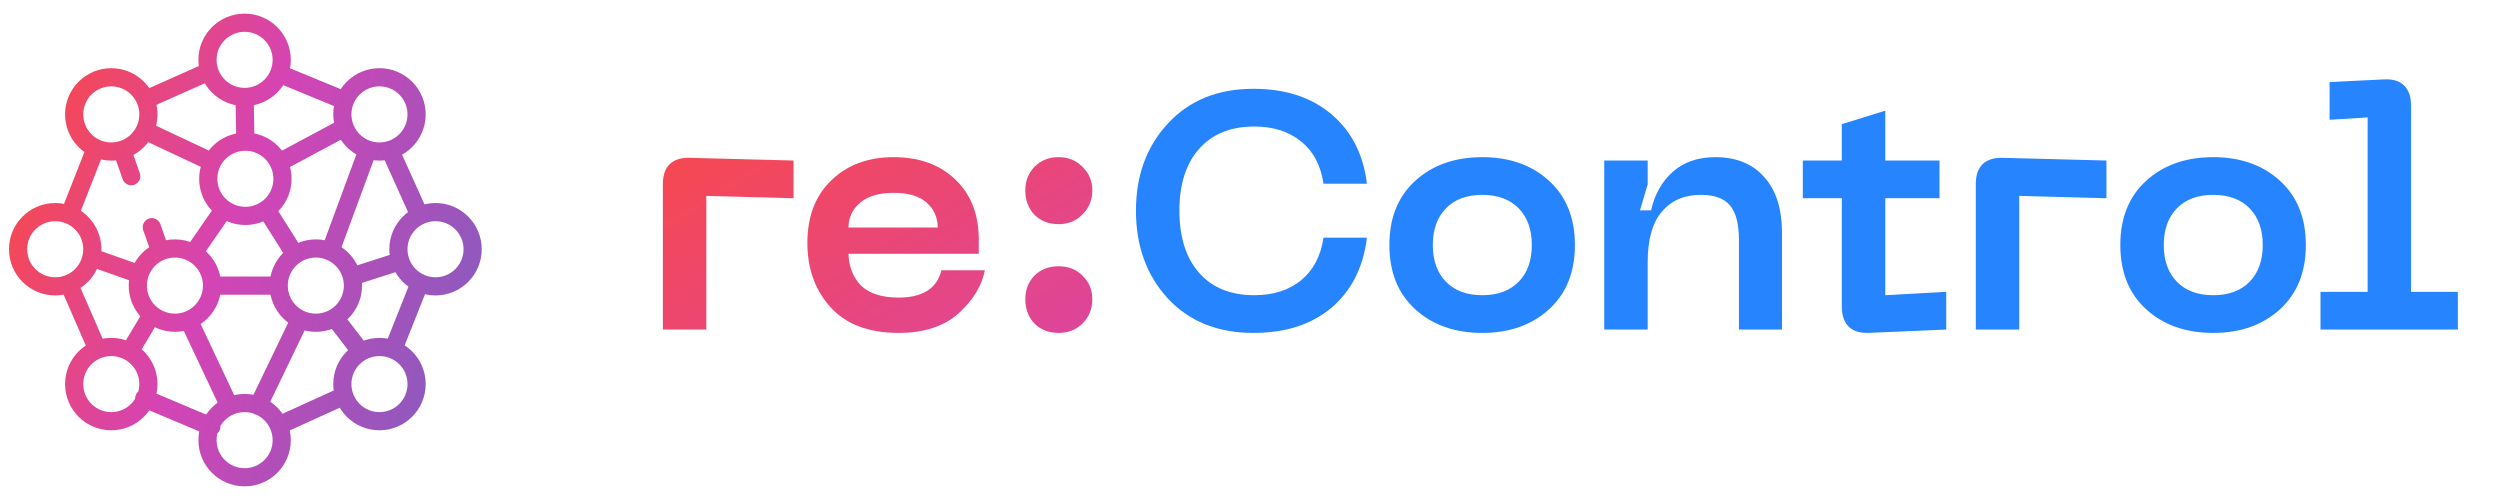 <svg width="110" height="22" viewBox="0 0 110 22" fill="none" xmlns="http://www.w3.org/2000/svg">
<path d="M12.263 12.567C12.263 13.469 12.994 14.2 13.896 14.2C14.798 14.2 15.53 13.469 15.53 12.567C15.53 11.665 14.798 10.933 13.896 10.933C12.994 10.933 12.263 11.665 12.263 12.567ZM12.263 12.567H9.33M9.336 7.134L6.369 5.741M12.986 11.21L11.722 9.212M15.879 15.48L14.722 13.976M7.008 10.933L6.68 9.996M10.061 17.805L8.304 14.083M9.299 18.771L6.346 17.528M15.178 4.431L12.324 3.257M6.14 12.069L4.07 11.339M4.289 15.383L3.04 12.513M18.451 9.461L17.16 6.6M11.36 17.858L13.164 14.117M14.59 10.904L16.162 6.645M8.55 11.086L9.846 9.214M5.704 15.48L6.68 13.846M17.308 15.362L18.451 12.491M3.055 9.457L4.212 6.517M10.796 6.233L10.763 4.267M10.796 6.233C9.894 6.233 9.163 6.965 9.163 7.867C9.163 8.769 9.894 9.5 10.796 9.5C11.698 9.5 12.43 8.769 12.43 7.867C12.43 6.965 11.698 6.233 10.796 6.233ZM10.763 4.267C11.665 4.267 12.396 3.535 12.396 2.633C12.396 1.731 11.665 1 10.763 1C9.861 1 9.13 1.731 9.13 2.633C9.13 3.535 9.861 4.267 10.763 4.267ZM12.319 7.13L15.166 5.605M12.264 18.721L15.117 17.424M6.399 4.391L9.209 3.138M15.481 12.171L17.614 11.487M9.33 12.567C9.33 13.469 8.598 14.2 7.696 14.2C6.794 14.2 6.063 13.469 6.063 12.567C6.063 11.665 6.794 10.933 7.696 10.933C8.598 10.933 9.33 11.665 9.33 12.567ZM5.775 7.752L5.369 6.597M4.063 10.967C4.063 11.869 3.332 12.6 2.43 12.6C1.528 12.6 0.796 11.869 0.796 10.967C0.796 10.065 1.528 9.333 2.43 9.333C3.332 9.333 4.063 10.065 4.063 10.967ZM6.53 16.9C6.53 17.802 5.798 18.533 4.896 18.533C3.994 18.533 3.263 17.802 3.263 16.9C3.263 15.998 3.994 15.267 4.896 15.267C5.798 15.267 6.53 15.998 6.53 16.9ZM12.396 19.367C12.396 20.269 11.665 21 10.763 21C9.861 21 9.13 20.269 9.13 19.367C9.13 18.465 9.861 17.733 10.763 17.733C11.665 17.733 12.396 18.465 12.396 19.367ZM18.33 16.9C18.33 17.802 17.598 18.533 16.696 18.533C15.794 18.533 15.063 17.802 15.063 16.9C15.063 15.998 15.794 15.267 16.696 15.267C17.598 15.267 18.33 15.998 18.33 16.9ZM20.796 10.967C20.796 11.869 20.065 12.6 19.163 12.6C18.261 12.6 17.53 11.869 17.53 10.967C17.53 10.065 18.261 9.333 19.163 9.333C20.065 9.333 20.796 10.065 20.796 10.967ZM18.33 5.033C18.33 5.935 17.598 6.667 16.696 6.667C15.794 6.667 15.063 5.935 15.063 5.033C15.063 4.131 15.794 3.4 16.696 3.4C17.598 3.4 18.33 4.131 18.33 5.033ZM6.53 5.033C6.53 5.935 5.798 6.667 4.896 6.667C3.994 6.667 3.263 5.935 3.263 5.033C3.263 4.131 3.994 3.4 4.896 3.4C5.798 3.4 6.53 4.131 6.53 5.033Z" stroke="url(#paint0_linear_2080_11012)" stroke-width="0.8" stroke-linecap="round"/>
<path d="M29.167 14.5V8.085C29.167 7.71 29.265 7.423 29.463 7.226C29.67 7.028 29.962 6.935 30.337 6.944L34.915 7.063V8.722L31.078 8.619V14.5H29.167ZM35.525 10.693C35.525 9.527 35.876 8.609 36.577 7.937C37.279 7.256 38.192 6.915 39.318 6.915C40.444 6.915 41.348 7.241 42.029 7.893C42.72 8.544 43.066 9.428 43.066 10.544V11.167H37.333C37.352 11.749 37.54 12.219 37.896 12.574C38.261 12.92 38.809 13.093 39.54 13.093C40.597 13.093 41.224 12.693 41.422 11.893H43.333C43.204 12.574 42.819 13.206 42.177 13.789C41.535 14.362 40.656 14.648 39.54 14.648C38.227 14.648 37.229 14.273 36.548 13.522C35.866 12.772 35.525 11.828 35.525 10.693ZM37.333 10.011H41.259C41.259 9.567 41.096 9.201 40.77 8.915C40.454 8.628 39.97 8.485 39.318 8.485C38.666 8.485 38.172 8.633 37.837 8.93C37.501 9.216 37.333 9.577 37.333 10.011ZM46.58 9.863C46.145 9.863 45.79 9.725 45.513 9.448C45.247 9.162 45.113 8.806 45.113 8.381C45.113 7.967 45.247 7.621 45.513 7.344C45.79 7.058 46.145 6.915 46.58 6.915C47.005 6.915 47.355 7.058 47.632 7.344C47.918 7.621 48.062 7.967 48.062 8.381C48.062 8.796 47.918 9.147 47.632 9.433C47.355 9.72 47.005 9.863 46.58 9.863ZM46.58 14.648C46.145 14.648 45.79 14.51 45.513 14.233C45.247 13.947 45.113 13.591 45.113 13.167C45.113 12.752 45.247 12.406 45.513 12.13C45.79 11.853 46.145 11.715 46.58 11.715C47.005 11.715 47.355 11.853 47.632 12.13C47.918 12.406 48.062 12.752 48.062 13.167C48.062 13.591 47.918 13.947 47.632 14.233C47.355 14.51 47.005 14.648 46.58 14.648Z" fill="url(#paint1_linear_2080_11012)"/>
<path d="M49.982 9.27C49.982 7.72 50.451 6.441 51.389 5.433C52.328 4.416 53.582 3.907 55.152 3.907C56.565 3.907 57.71 4.283 58.589 5.033C59.468 5.774 59.987 6.791 60.145 8.085H58.234C58.115 7.275 57.784 6.653 57.241 6.219C56.708 5.784 56.022 5.567 55.182 5.567C54.145 5.567 53.335 5.898 52.752 6.559C52.179 7.211 51.893 8.115 51.893 9.27C51.893 10.426 52.179 11.335 52.752 11.996C53.335 12.658 54.145 12.989 55.182 12.989C56.022 12.989 56.708 12.772 57.241 12.337C57.784 11.893 58.115 11.265 58.234 10.456H60.145C59.987 11.759 59.468 12.786 58.589 13.537C57.71 14.278 56.565 14.648 55.152 14.648C53.582 14.648 52.328 14.144 51.389 13.137C50.451 12.12 49.982 10.831 49.982 9.27ZM62.274 13.611C61.513 12.92 61.133 11.976 61.133 10.781C61.133 9.586 61.513 8.643 62.274 7.952C63.034 7.26 64.017 6.915 65.222 6.915C66.417 6.915 67.395 7.26 68.155 7.952C68.916 8.643 69.296 9.586 69.296 10.781C69.296 11.976 68.916 12.92 68.155 13.611C67.395 14.303 66.417 14.648 65.222 14.648C64.017 14.648 63.034 14.303 62.274 13.611ZM63.622 9.167C63.237 9.562 63.044 10.1 63.044 10.781C63.044 11.463 63.237 12.001 63.622 12.396C64.007 12.791 64.54 12.989 65.222 12.989C65.903 12.989 66.437 12.791 66.822 12.396C67.207 12.001 67.4 11.463 67.4 10.781C67.4 10.1 67.207 9.562 66.822 9.167C66.437 8.772 65.903 8.574 65.222 8.574C64.54 8.574 64.007 8.772 63.622 9.167ZM74.839 8.574C74.108 8.574 73.535 8.821 73.121 9.315C72.706 9.799 72.498 10.54 72.498 11.537V14.5H70.587V7.063H72.498V8.115L72.158 9.256H72.647C72.805 8.554 73.121 7.991 73.595 7.567C74.079 7.132 74.706 6.915 75.476 6.915C76.395 6.915 77.111 7.206 77.624 7.789C78.148 8.362 78.409 9.191 78.409 10.278V14.5H76.513V10.559C76.513 9.848 76.38 9.34 76.113 9.033C75.856 8.727 75.432 8.574 74.839 8.574ZM82.953 12.989L85.634 12.841V14.5L82.197 14.648C81.822 14.658 81.535 14.564 81.338 14.367C81.14 14.169 81.041 13.878 81.041 13.493V8.722H79.323V7.063H81.041V5.463L82.953 4.87V7.063H85.338V8.722H82.953V12.989ZM86.936 14.5V8.085C86.936 7.71 87.034 7.423 87.232 7.226C87.439 7.028 87.731 6.935 88.106 6.944L92.684 7.063V8.722L88.847 8.619V14.5H86.936ZM94.435 13.611C93.675 12.92 93.294 11.976 93.294 10.781C93.294 9.586 93.675 8.643 94.435 7.952C95.196 7.26 96.178 6.915 97.383 6.915C98.578 6.915 99.556 7.26 100.317 7.952C101.077 8.643 101.457 9.586 101.457 10.781C101.457 11.976 101.077 12.92 100.317 13.611C99.556 14.303 98.578 14.648 97.383 14.648C96.178 14.648 95.196 14.303 94.435 13.611ZM95.783 9.167C95.398 9.562 95.206 10.1 95.206 10.781C95.206 11.463 95.398 12.001 95.783 12.396C96.168 12.791 96.702 12.989 97.383 12.989C98.065 12.989 98.598 12.791 98.983 12.396C99.368 12.001 99.561 11.463 99.561 10.781C99.561 10.1 99.368 9.562 98.983 9.167C98.598 8.772 98.065 8.574 97.383 8.574C96.702 8.574 96.168 8.772 95.783 9.167ZM102.102 14.5V12.841H104.176V5.167L102.502 5.27V3.611L104.902 3.493C105.287 3.473 105.578 3.562 105.776 3.759C105.983 3.957 106.087 4.253 106.087 4.648V12.841H108.146V14.5H102.102Z" fill="#2684FF"/>
<defs>
<linearGradient id="paint0_linear_2080_11012" x1="17.796" y1="25.25" x2="-5.995" y2="16.199" gradientUnits="userSpaceOnUse">
<stop stop-color="#855CBF"/>
<stop offset="0.495" stop-color="#D444B4"/>
<stop offset="0.964" stop-color="#FF493A"/>
</linearGradient>
<linearGradient id="paint1_linear_2080_11012" x1="97.054" y1="24.538" x2="66.67" y2="-24.738" gradientUnits="userSpaceOnUse">
<stop stop-color="#855CBF"/>
<stop offset="0.495" stop-color="#D444B4"/>
<stop offset="0.964" stop-color="#FF493A"/>
</linearGradient>
</defs>
</svg>
